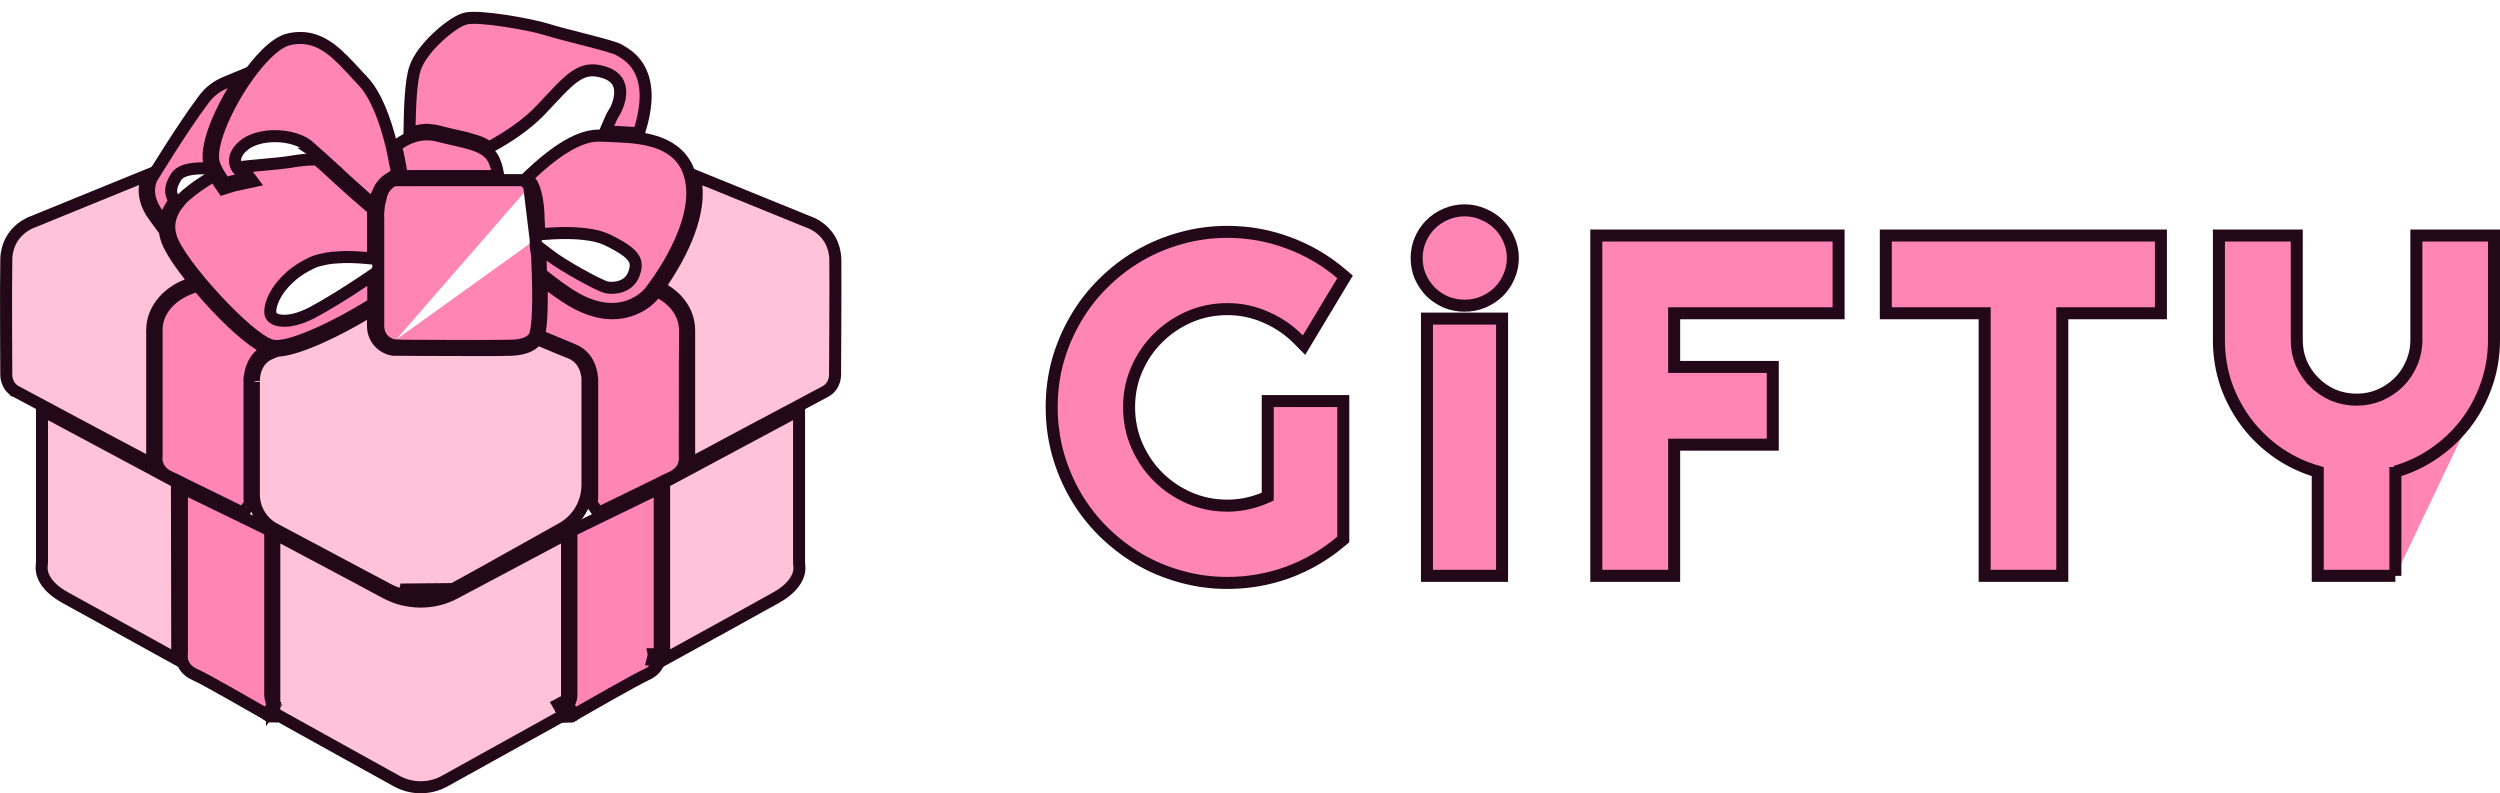 <svg width="208" height="66" viewBox="0 0 208 66" fill="none" xmlns="http://www.w3.org/2000/svg">
<path d="M15.648 23.655L16.099 23.355L15.764 22.93C15.245 22.27 14.796 21.641 14.456 21.086C14.111 20.521 13.898 20.066 13.821 19.749L13.816 19.728L13.809 19.708C13.781 19.623 13.764 19.522 13.742 19.386C13.739 19.368 13.736 19.349 13.733 19.33L13.713 19.213L13.643 19.117L12.805 17.969L12.804 17.968C12.092 16.999 11.978 16.123 12.059 15.454L12.162 14.61L11.374 14.931L2.767 18.441L2.756 18.444C2.737 18.451 2.711 18.46 2.679 18.473C2.616 18.497 2.529 18.534 2.426 18.584C2.222 18.685 1.949 18.844 1.674 19.081C1.115 19.561 0.552 20.357 0.524 21.578C0.5 22.638 0.5 25.031 0.506 27.151C0.509 28.213 0.513 29.209 0.517 29.939C0.519 30.305 0.521 30.604 0.522 30.811L0.523 31.051L0.524 31.114L0.524 31.122C0.523 31.132 0.523 31.144 0.523 31.159C0.523 31.19 0.524 31.231 0.527 31.28C0.534 31.377 0.551 31.511 0.595 31.66C0.684 31.96 0.89 32.344 1.344 32.58L1.344 32.581L1.351 32.584C1.392 32.604 1.6 32.716 1.956 32.906C2.369 33.127 2.98 33.455 3.757 33.869C5.126 34.611 6.996 35.604 9.128 36.736C10.021 37.21 10.959 37.708 11.927 38.223L12.662 38.614V37.781V37.773V37.764V37.755V37.747V37.738V37.729V37.719V37.71V37.701V37.691V37.681V37.671V37.661V37.651V37.641V37.631V37.62V37.61V37.599V37.589V37.578V37.567V37.555V37.544V37.533V37.521V37.51V37.498V37.486V37.474V37.462V37.45V37.438V37.425V37.413V37.4V37.388V37.375V37.362V37.349V37.336V37.322V37.309V37.296V37.282V37.268V37.255V37.241V37.227V37.213V37.199V37.184V37.17V37.155V37.141V37.126V37.111V37.096V37.081V37.066V37.051V37.036V37.02V37.005V36.989V36.974V36.958V36.942V36.926V36.91V36.894V36.878V36.861V36.845V36.828V36.812V36.795V36.778V36.761V36.744V36.727V36.71V36.693V36.676V36.658V36.641V36.623V36.605V36.588V36.57V36.552V36.534V36.516V36.498V36.48V36.461V36.443V36.424V36.406V36.387V36.368V36.35V36.331V36.312V36.293V36.274V36.254V36.235V36.216V36.196V36.177V36.157V36.138V36.118V36.098V36.078V36.058V36.038V36.018V35.998V35.978V35.958V35.937V35.917V35.897V35.876V35.855V35.835V35.814V35.793V35.772V35.751V35.73V35.709V35.688V35.667V35.646V35.624V35.603V35.581V35.56V35.538V35.517V35.495V35.473V35.452V35.43V35.408V35.386V35.364V35.342V35.32V35.297V35.275V35.253V35.23V35.208V35.186V35.163V35.141V35.118V35.095V35.073V35.05V35.027V35.004V34.981V34.958V34.935V34.912V34.889V34.866V34.843V34.82V34.797V34.773V34.75V34.726V34.703V34.679V34.656V34.633V34.609V34.585V34.562V34.538V34.514V34.49V34.466V34.443V34.419V34.395V34.371V34.347V34.323V34.299V34.275V34.25V34.226V34.202V34.178V34.153V34.129V34.105V34.08V34.056V34.032V34.007V33.983V33.958V33.934V33.909V33.885V33.86V33.835V33.811V33.786V33.761V33.736V33.712V33.687V33.662V33.637V33.612V33.588V33.563V33.538V33.513V33.488V33.463V33.438V33.413V33.388V33.363V33.338V33.313V33.288V33.263V33.238V33.213V33.187V33.162V33.137V33.112V33.087V33.062V33.036V33.011V32.986V32.961V32.936V32.91V32.885V32.86V32.835V32.809V32.784V32.759V32.734V32.708V32.683V32.658V32.632V32.607V32.582V32.557V32.531V32.506V32.481V32.455V32.43V32.405V32.38V32.354V32.329V32.304V32.279V32.253V32.228V32.203V32.177V32.152V32.127V32.102V32.077V32.051V32.026V32.001V31.976V31.951V31.925V31.9V31.875V31.85V31.825V31.8V31.775V31.75V31.725V31.7V31.674V31.649V31.625V31.6V31.575V31.55V31.525V31.5V31.475V31.45V31.425V31.401V31.376V31.351V31.326V31.301V31.277V31.252V31.227V31.203V31.178V31.154V31.129V31.104V31.08V31.055V31.031V31.007V30.982V30.958V30.933V30.909V30.885V30.861V30.836V30.812V30.788V30.764V30.74V30.716V30.692V30.668V30.644V30.62V30.596V30.572V30.549V30.525V30.501V30.477V30.454V30.43V30.407V30.383V30.36V30.336V30.313V30.29V30.266V30.243V30.22V30.197V30.173V30.15V30.127V30.104V30.081V30.058V30.036V30.013V29.99V29.967V29.945V29.922V29.899V29.877V29.855V29.832V29.81V29.788V29.765V29.743V29.721V29.699V29.677V29.655V29.633V29.611V29.589V29.568V29.546V29.524V29.503V29.481V29.46V29.439V29.417V29.396V29.375V29.354V29.332V29.311V29.291V29.27V29.249V29.228V29.207V29.187V29.166V29.146V29.125V29.105V29.085V29.065V29.044V29.024V29.004V28.985V28.965V28.945V28.925V28.905V28.886V28.866V28.847V28.828V28.808V28.789V28.77V28.751V28.732V28.713V28.695V28.676V28.657V28.639V28.62V28.602V28.583V28.565V28.547V28.529V28.511V28.493V28.475V28.457V28.44V28.422V28.405V28.387V28.37V28.353V28.336V28.319V28.302V28.285V28.268V28.251V28.235V28.218V28.202V28.185V28.169V28.153V28.137V28.121V28.105V28.089V28.074V28.058V28.043V28.027V28.012V27.997V27.982V27.967V27.952V27.937V27.922V27.908V27.893V27.879V27.864V27.85V27.836V27.822V27.808V27.795V27.781V27.767V27.754V27.741V27.727V27.714V27.701V27.688V27.675V27.663V27.65V27.638V27.625V27.613V27.601V27.589V27.577V27.565V27.553V27.542V27.53V27.519V27.508V27.497C12.662 25.41 14.387 24.154 15.472 23.756L15.527 23.736L15.576 23.703L15.648 23.655Z" fill="#FF86B4" fill-opacity="0.5" stroke="#230819"/>
<path d="M20.258 31.898H20.758V31.88L20.756 31.864L20.756 31.864L20.756 31.864L20.756 31.855C20.756 31.847 20.755 31.832 20.755 31.812C20.754 31.773 20.754 31.712 20.757 31.634C20.764 31.478 20.785 31.259 20.839 31.012C20.948 30.512 21.186 29.933 21.686 29.502L22.201 29.058L21.623 28.698C20.23 27.831 18.282 25.942 16.664 24.018L16.432 23.741L16.096 23.875L15.621 24.065L15.617 24.066L15.592 24.076C15.571 24.085 15.541 24.097 15.506 24.112C15.434 24.143 15.334 24.189 15.216 24.251C14.98 24.374 14.664 24.563 14.345 24.828C13.71 25.355 13.027 26.218 13.027 27.473V27.485V27.498V27.51V27.523V27.536V27.549V27.562V27.576V27.589V27.603V27.617V27.631V27.645V27.659V27.674V27.688V27.703V27.717V27.732V27.747V27.762V27.778V27.793V27.809V27.824V27.84V27.856V27.872V27.888V27.905V27.921V27.938V27.954V27.971V27.988V28.005V28.022V28.04V28.057V28.075V28.092V28.11V28.128V28.146V28.164V28.182V28.201V28.219V28.238V28.256V28.275V28.294V28.313V28.332V28.351V28.371V28.39V28.41V28.429V28.449V28.469V28.489V28.509V28.529V28.549V28.57V28.59V28.611V28.632V28.652V28.673V28.694V28.715V28.736V28.758V28.779V28.801V28.822V28.844V28.866V28.887V28.909V28.931V28.953V28.976V28.998V29.02V29.043V29.065V29.088V29.111V29.133V29.156V29.179V29.202V29.226V29.249V29.272V29.295V29.319V29.342V29.366V29.39V29.413V29.437V29.461V29.485V29.509V29.533V29.558V29.582V29.606V29.631V29.655V29.68V29.704V29.729V29.754V29.779V29.803V29.828V29.854V29.879V29.904V29.929V29.954V29.98V30.005V30.03V30.056V30.082V30.107V30.133V30.159V30.184V30.21V30.236V30.262V30.288V30.314V30.34V30.367V30.393V30.419V30.446V30.472V30.498V30.525V30.551V30.578V30.605V30.631V30.658V30.685V30.712V30.738V30.765V30.792V30.819V30.846V30.873V30.9V30.927V30.955V30.982V31.009V31.036V31.064V31.091V31.118V31.146V31.173V31.201V31.228V31.256V31.283V31.311V31.338V31.366V31.394V31.421V31.449V31.477V31.505V31.532V31.56V31.588V31.616V31.644V31.672V31.7V31.727V31.755V31.783V31.811V31.839V31.867V31.895V31.924V31.951V31.98V32.008V32.036V32.064V32.092V32.12V32.148V32.176V32.205V32.233V32.261V32.289V32.317V32.345V32.374V32.402V32.43V32.458V32.486V32.514V32.543V32.571V32.599V32.627V32.655V32.684V32.712V32.74V32.768V32.796V32.824V32.852V32.881V32.909V32.937V32.965V32.993V33.021V33.049V33.077V33.105V33.133V33.161V33.189V33.217V33.245V33.273V33.301V33.329V33.357V33.385V33.413V33.441V33.468V33.496V33.524V33.552V33.579V33.607V33.635V33.662V33.69V33.718V33.745V33.773V33.8V33.828V33.855V33.882V33.91V33.937V33.964V33.992V34.019V34.046V34.073V34.1V34.127V34.154V34.181V34.208V34.235V34.262V34.289V34.316V34.343V34.369V34.396V34.423V34.449V34.476V34.502V34.529V34.555V34.581V34.608V34.634V34.66V34.686V34.712V34.738V34.764V34.79V34.816V34.842V34.867V34.893V34.919V34.944V34.97V34.995V35.021V35.046V35.071V35.097V35.122V35.147V35.172V35.197V35.222V35.247V35.271V35.296V35.321V35.345V35.37V35.394V35.418V35.443V35.467V35.491V35.515V35.539V35.563V35.587V35.611V35.634V35.658V35.681V35.705V35.728V35.751V35.775V35.798V35.821V35.844V35.867V35.889V35.912V35.935V35.957V35.98V36.002V36.024V36.047V36.069V36.091V36.112V36.134V36.156V36.178V36.199V36.221V36.242V36.263V36.284V36.306V36.327V36.347V36.368V36.389V36.409V36.43V36.45V36.471V36.491V36.511V36.531V36.55V36.57V36.59V36.609V36.629V36.648V36.667V36.687V36.706V36.724V36.743V36.762V36.78V36.799V36.817V36.835V36.853V36.871V36.889V36.907V36.925V36.942V36.96V36.977V36.994V37.011V37.028V37.045V37.061V37.078V37.094V37.111V37.127V37.143V37.159V37.175V37.19V37.206V37.221V37.236V37.252V37.267V37.281V37.296V37.311V37.325V37.34V37.354V37.368V37.382V37.396V37.409V37.423V37.436V37.449V37.462V37.475V37.488V37.501V37.514V37.526V37.538V37.55V37.562V37.574V37.586V37.597V37.608V37.62V37.631V37.642V37.652V37.663V37.673V37.684V37.694V37.704V37.714V37.723V37.733V37.742V37.752V37.761V37.769V37.778V37.787V37.795V37.803V37.812V37.819V37.827V37.835V37.842V37.849V37.857V37.864V37.87V37.877V37.883V37.889V37.896V37.901V37.907V37.913V37.918V37.923V37.928V37.933V37.938V37.943V37.947V37.951V37.955V37.956C13.026 37.962 13.025 37.967 13.025 37.973C13.02 38.015 13.015 38.071 13.015 38.137C13.015 38.266 13.032 38.44 13.1 38.633C13.215 39.001 13.5 39.393 14.027 39.642L14.094 39.676L14.166 39.712L14.184 39.721L14.204 39.729C14.415 39.813 14.823 40.016 15.38 40.306L15.38 40.306L15.391 40.311L20.229 42.679L20.739 41.965L20.838 41.916C20.867 41.953 20.883 41.985 20.89 42.001C20.895 42.013 20.899 42.022 20.9 42.025C20.9 42.026 20.901 42.027 20.901 42.028C20.901 42.028 20.901 42.027 20.899 42.024L20.899 42.023C20.898 42.019 20.895 42.009 20.891 41.999C20.886 41.987 20.88 41.969 20.87 41.949C20.863 41.932 20.851 41.909 20.835 41.883C20.791 41.783 20.758 41.632 20.758 41.393V40.628V40.614V40.6V40.586V40.571V40.557V40.543V40.528V40.514V40.499V40.484V40.469V40.455V40.44V40.425V40.409V40.394V40.379V40.364V40.348V40.332V40.317V40.301V40.285V40.269V40.253V40.237V40.221V40.205V40.189V40.172V40.156V40.139V40.123V40.106V40.089V40.072V40.056V40.039V40.022V40.004V39.987V39.97V39.953V39.935V39.918V39.9V39.883V39.865V39.847V39.829V39.811V39.793V39.775V39.757V39.739V39.721V39.703V39.684V39.666V39.647V39.629V39.61V39.591V39.573V39.554V39.535V39.516V39.497V39.478V39.459V39.44V39.42V39.401V39.382V39.362V39.343V39.324V39.304V39.284V39.265V39.245V39.225V39.205V39.185V39.165V39.145V39.125V39.105V39.085V39.065V39.045V39.024V39.004V38.984V38.963V38.943V38.922V38.901V38.881V38.86V38.84V38.819V38.798V38.777V38.756V38.735V38.714V38.693V38.672V38.651V38.63V38.609V38.587V38.566V38.545V38.523V38.502V38.481V38.459V38.438V38.416V38.395V38.373V38.351V38.33V38.308V38.286V38.264V38.243V38.221V38.199V38.177V38.155V38.133V38.111V38.089V38.067V38.045V38.023V38.001V37.979V37.957V37.934V37.912V37.89V37.868V37.845V37.823V37.801V37.778V37.756V37.733V37.711V37.689V37.666V37.644V37.621V37.599V37.576V37.553V37.531V37.508V37.486V37.463V37.44V37.418V37.395V37.372V37.35V37.327V37.304V37.282V37.259V37.236V37.213V37.19V37.168V37.145V37.122V37.099V37.076V37.053V37.031V37.008V36.985V36.962V36.939V36.916V36.893V36.87V36.848V36.825V36.802V36.779V36.756V36.733V36.71V36.687V36.664V36.642V36.619V36.596V36.573V36.55V36.527V36.504V36.481V36.458V36.436V36.413V36.39V36.367V36.344V36.321V36.298V36.276V36.253V36.23V36.207V36.184V36.162V36.139V36.116V36.093V36.071V36.048V36.025V36.002V35.98V35.957V35.934V35.912V35.889V35.867V35.844V35.822V35.799V35.776V35.754V35.731V35.709V35.687V35.664V35.642V35.619V35.597V35.575V35.552V35.53V35.508V35.485V35.463V35.441V35.419V35.397V35.375V35.352V35.33V35.308V35.286V35.264V35.242V35.221V35.199V35.177V35.155V35.133V35.111V35.09V35.068V35.046V35.025V35.003V34.981V34.96V34.938V34.917V34.896V34.874V34.853V34.832V34.81V34.789V34.768V34.747V34.726V34.705V34.684V34.663V34.642V34.621V34.6V34.579V34.558V34.538V34.517V34.496V34.476V34.455V34.435V34.414V34.394V34.373V34.353V34.333V34.313V34.293V34.273V34.252V34.232V34.212V34.193V34.173V34.153V34.133V34.114V34.094V34.074V34.055V34.035V34.016V33.997V33.977V33.958V33.939V33.92V33.901V33.882V33.863V33.844V33.825V33.806V33.788V33.769V33.751V33.732V33.714V33.695V33.677V33.659V33.641V33.623V33.605V33.587V33.569V33.551V33.533V33.515V33.498V33.48V33.463V33.445V33.428V33.411V33.394V33.377V33.359V33.342V33.325V33.309V33.292V33.275V33.259V33.242V33.226V33.209V33.193V33.177V33.161V33.145V33.129V33.113V33.097V33.081V33.066V33.05V33.035V33.019V33.004V32.989V32.974V32.959V32.944V32.929V32.914V32.899V32.884V32.87V32.855V32.841V32.827V32.813V32.798V32.785V32.771V32.757V32.743V32.729V32.716V32.702V32.689V32.676V32.663V32.65V32.637V32.624V32.611V32.598V32.586V32.573V32.561V32.548V32.536V32.524V32.512V32.5V32.489V32.477V32.465V32.454V32.442V32.431V32.42V32.409V32.398V32.387V32.376V32.365V32.355V32.344V32.334V32.324V32.314V32.304V32.294V32.284V32.275V32.265V32.255V32.246V32.237V32.228V32.219V32.21V32.201V32.193V32.184V32.175V32.167V32.159V32.151V32.143V32.135V32.127V32.12V32.112V32.105V32.098V32.09V32.084V32.077V32.07V32.063V32.057V32.05V32.044V32.038V32.032V32.026V32.02V32.015V32.009V32.004V31.998V31.993V31.988V31.983V31.979V31.974V31.97V31.965V31.961V31.957V31.953V31.949V31.945V31.942V31.938V31.935V31.932V31.929V31.926V31.923V31.921V31.918V31.916V31.914V31.912V31.91V31.908V31.906V31.905V31.903V31.902V31.901V31.9V31.899V31.899V31.898V31.898V31.898L20.258 31.898Z" fill="#FF86B4" stroke="#230819"/>
<path d="M22.653 58.617L22.684 58.573C22.76 58.611 22.817 58.649 22.847 58.669C22.848 58.669 22.848 58.67 22.849 58.67L22.861 58.678M22.653 58.617C22.656 58.617 22.659 58.617 22.662 58.617C22.688 58.619 22.71 58.623 22.729 58.627C22.755 58.632 22.776 58.639 22.792 58.645C22.822 58.656 22.843 58.667 22.85 58.672C22.856 58.675 22.86 58.677 22.861 58.678M22.653 58.617L22.653 58.617C22.656 58.617 22.659 58.617 22.662 58.617C22.681 58.619 22.697 58.621 22.706 58.623C22.723 58.626 22.737 58.63 22.746 58.632C22.765 58.638 22.778 58.644 22.786 58.648C22.803 58.656 22.811 58.664 22.814 58.667L22.629 58.853V59.116V59.616C22.504 59.616 22.398 59.572 22.34 59.543C22.263 59.504 22.183 59.449 22.108 59.374L22.629 58.651V58.616C22.637 58.616 22.645 58.616 22.653 58.617ZM22.861 58.678L22.861 58.678C22.861 58.678 22.861 58.678 22.861 58.678C22.861 58.678 22.861 58.678 22.861 58.678Z" fill="#230819" stroke="#230819"/>
<path d="M47.177 45.22V44.388L46.442 44.778L37.891 49.323L37.891 49.323L37.885 49.326C37.004 49.81 36.009 50.053 35.012 50.053C34.505 50.053 34.016 49.988 33.518 49.875C33.05 49.768 32.591 49.575 32.129 49.345C30.853 48.651 28.615 47.464 25.92 46.033C25.165 45.632 24.374 45.212 23.558 44.778L22.823 44.388V45.22V59.044V59.339L23.081 59.482C25.032 60.563 26.893 61.597 28.502 62.491C30.485 63.593 32.086 64.482 32.999 64.984L33 64.985C33.595 65.308 34.275 65.5 34.988 65.5C35.69 65.5 36.374 65.338 37.005 64.982C37.703 64.592 38.817 63.975 40.206 63.206C42.062 62.179 44.41 60.878 46.92 59.481L47.177 59.338V59.044V45.22Z" fill="#FF86B4" fill-opacity="0.5" stroke="#230819"/>
<path d="M22.216 59.456L22.738 58.604C22.713 58.588 22.595 58.494 22.546 58.216L22.54 58.18L22.528 58.145C22.504 58.071 22.482 57.938 22.482 57.753V44.454V44.142L22.201 44.005L15.853 40.919L15.135 40.57V41.369V41.393V54.351C15.129 54.384 15.123 54.424 15.119 54.472C15.11 54.576 15.109 54.72 15.144 54.882C15.224 55.337 15.53 55.828 16.226 56.131L16.226 56.131L16.233 56.134C16.629 56.298 17.869 56.983 19.17 57.719C19.92 58.143 20.688 58.583 21.284 58.925C21.697 59.161 22.028 59.351 22.216 59.456Z" fill="#FF86B4" stroke="#230819"/>
<path d="M22.659 58.617L22.684 58.573C22.76 58.611 22.817 58.649 22.847 58.669C22.848 58.669 22.848 58.67 22.849 58.67L22.861 58.678M22.659 58.617L22.659 58.617M22.659 58.617C22.66 58.617 22.661 58.617 22.662 58.617M22.659 58.617L22.636 58.616C22.644 58.616 22.652 58.617 22.659 58.617M22.861 58.678C22.86 58.677 22.856 58.675 22.85 58.672C22.845 58.669 22.832 58.662 22.814 58.654C22.816 58.655 22.818 58.656 22.82 58.657C22.823 58.66 22.825 58.66 22.825 58.66C22.825 58.66 22.821 58.658 22.814 58.655C22.808 58.652 22.792 58.645 22.769 58.638C22.759 58.634 22.743 58.63 22.724 58.626M22.861 58.678L22.861 58.678C22.861 58.678 22.861 58.678 22.861 58.678C22.861 58.678 22.861 58.678 22.861 58.678ZM22.724 58.626L22.724 58.626C22.706 58.622 22.686 58.619 22.662 58.617M22.724 58.626L22.629 58.769V58.685V58.669L22.659 58.617M22.724 58.626C22.722 58.626 22.721 58.625 22.719 58.625C22.705 58.622 22.686 58.619 22.662 58.617M22.662 58.617C22.661 58.617 22.66 58.617 22.659 58.617" fill="#230819" stroke="#230819"/>
<path d="M69.477 31.141C69.477 31.134 69.476 31.128 69.476 31.122L69.476 31.114L69.477 31.051L69.478 30.811L69.483 29.94C69.487 29.21 69.493 28.215 69.497 27.155C69.506 25.037 69.512 22.652 69.5 21.607H69.5L69.5 21.602C69.472 20.37 68.91 19.574 68.349 19.095C68.072 18.859 67.799 18.702 67.594 18.603C67.491 18.553 67.403 18.517 67.34 18.494C67.308 18.482 67.282 18.473 67.262 18.466L67.254 18.463L58.626 14.955L57.857 14.642L57.94 15.468C58.084 16.905 57.691 18.455 57.095 19.887C56.502 21.313 55.725 22.58 55.148 23.439L54.854 23.876L55.306 24.146C56.295 24.739 57.338 25.868 57.338 27.497V27.508V27.519V27.53V27.542V27.553V27.565V27.577V27.589V27.601V27.613V27.625V27.638V27.65V27.663V27.675V27.688V27.701V27.714V27.727V27.741V27.754V27.767V27.781V27.795V27.808V27.822V27.836V27.85V27.864V27.879V27.893V27.908V27.922V27.937V27.952V27.967V27.982V27.997V28.012V28.027V28.043V28.058V28.074V28.089V28.105V28.121V28.137V28.153V28.169V28.185V28.202V28.218V28.235V28.251V28.268V28.285V28.302V28.319V28.336V28.353V28.37V28.387V28.405V28.422V28.44V28.457V28.475V28.493V28.511V28.529V28.547V28.565V28.583V28.602V28.62V28.639V28.657V28.676V28.695V28.713V28.732V28.751V28.77V28.789V28.808V28.828V28.847V28.866V28.886V28.905V28.925V28.945V28.965V28.985V29.004V29.024V29.044V29.065V29.085V29.105V29.125V29.146V29.166V29.187V29.207V29.228V29.249V29.27V29.291V29.311V29.332V29.354V29.375V29.396V29.417V29.439V29.46V29.481V29.503V29.524V29.546V29.568V29.589V29.611V29.633V29.655V29.677V29.699V29.721V29.743V29.765V29.788V29.81V29.832V29.855V29.877V29.899V29.922V29.945V29.967V29.99V30.013V30.036V30.058V30.081V30.104V30.127V30.15V30.173V30.197V30.22V30.243V30.266V30.29V30.313V30.336V30.36V30.383V30.407V30.43V30.454V30.477V30.501V30.525V30.549V30.572V30.596V30.62V30.644V30.668V30.692V30.716V30.74V30.764V30.788V30.812V30.836V30.861V30.885V30.909V30.933V30.958V30.982V31.007V31.031V31.055V31.08V31.104V31.129V31.154V31.178V31.203V31.227V31.252V31.277V31.301V31.326V31.351V31.376V31.401V31.425V31.45V31.475V31.5V31.525V31.55V31.575V31.6V31.625V31.649V31.675V31.7V31.725V31.75V31.775V31.8V31.825V31.85V31.875V31.9V31.925V31.951V31.976V32.001V32.026V32.051V32.077V32.102V32.127V32.152V32.178V32.203V32.228V32.253V32.279V32.304V32.329V32.354V32.38V32.405V32.43V32.455V32.481V32.506V32.531V32.557V32.582V32.607V32.632V32.658V32.683V32.708V32.734V32.759V32.784V32.809V32.835V32.86V32.885V32.91V32.936V32.961V32.986V33.011V33.036V33.062V33.087V33.112V33.137V33.162V33.187V33.213V33.238V33.263V33.288V33.313V33.338V33.363V33.388V33.413V33.438V33.463V33.488V33.513V33.538V33.563V33.588V33.612V33.637V33.662V33.687V33.712V33.736V33.761V33.786V33.811V33.835V33.86V33.885V33.909V33.934V33.958V33.983V34.007V34.032V34.056V34.081V34.105V34.129V34.154V34.178V34.202V34.226V34.25V34.275V34.299V34.323V34.347V34.371V34.395V34.419V34.443V34.466V34.49V34.514V34.538V34.562V34.585V34.609V34.633V34.656V34.679V34.703V34.727V34.75V34.773V34.797V34.82V34.843V34.866V34.889V34.912V34.935V34.958V34.981V35.004V35.027V35.05V35.073V35.095V35.118V35.141V35.163V35.186V35.208V35.23V35.253V35.275V35.297V35.32V35.342V35.364V35.386V35.408V35.43V35.452V35.473V35.495V35.517V35.538V35.56V35.581V35.603V35.624V35.646V35.667V35.688V35.709V35.73V35.751V35.772V35.793V35.814V35.835V35.855V35.876V35.897V35.917V35.937V35.958V35.978V35.998V36.018V36.038V36.058V36.078V36.098V36.118V36.138V36.157V36.177V36.196V36.216V36.235V36.254V36.274V36.293V36.312V36.331V36.35V36.368V36.387V36.406V36.424V36.443V36.461V36.48V36.498V36.516V36.534V36.552V36.57V36.588V36.605V36.623V36.641V36.658V36.676V36.693V36.71V36.727V36.744V36.761V36.778V36.795V36.812V36.828V36.845V36.861V36.878V36.894V36.91V36.926V36.942V36.958V36.974V36.989V37.005V37.02V37.036V37.051V37.066V37.081V37.096V37.111V37.126V37.141V37.155V37.17V37.184V37.199V37.213V37.227V37.241V37.255V37.268V37.282V37.296V37.309V37.322V37.336V37.349V37.362V37.375V37.388V37.4V37.413V37.425V37.438V37.45V37.462V37.474V37.486V37.498V37.51V37.521V37.533V37.544V37.555V37.567V37.578V37.589V37.599V37.61V37.62V37.631V37.641V37.651V37.661V37.672V37.681V37.691V37.701V37.71V37.719V37.729V37.738V37.747V37.755V37.764V37.773V37.781V38.619L58.076 38.221C60.867 36.716 63.416 35.366 65.31 34.363C65.641 34.188 65.952 34.023 66.24 33.87L66.241 33.87C67.019 33.455 67.631 33.127 68.044 32.906C68.4 32.716 68.608 32.604 68.648 32.584L68.648 32.584L68.656 32.58C69.11 32.344 69.316 31.96 69.405 31.66C69.449 31.511 69.466 31.377 69.473 31.28C69.476 31.231 69.477 31.19 69.477 31.159C69.477 31.152 69.477 31.146 69.477 31.141Z" fill="#FF86B4" fill-opacity="0.5" stroke="#230819"/>
<path d="M14.004 54.459L14.747 54.869L14.745 54.021L14.722 40.723L14.722 40.722L14.722 40.436V40.137L14.458 39.995L8.207 36.648C8.207 36.647 8.207 36.647 8.207 36.647C7.479 36.255 6.79 35.888 6.148 35.546C5.45 35.174 4.808 34.832 4.232 34.52L3.494 34.119V34.959V46.727C3.494 46.759 3.491 46.801 3.484 46.873L3.483 46.881C3.479 46.932 3.472 47.003 3.47 47.074C3.402 47.67 3.675 48.759 5.43 49.724L5.43 49.724L5.436 49.727C5.84 49.943 7.142 50.664 8.985 51.684C10.395 52.465 12.121 53.421 14.004 54.459Z" fill="#FF86B4" fill-opacity="0.5" stroke="#230819"/>
<path d="M64.571 49.724L64.573 49.722C66.34 48.737 66.585 47.623 66.501 47.038L66.499 47.025L66.496 47.011C66.484 46.95 66.482 46.859 66.482 46.727V34.959V34.119L65.743 34.52C65.168 34.832 64.526 35.174 63.828 35.546C63.187 35.888 62.497 36.255 61.769 36.647C61.769 36.647 61.769 36.647 61.769 36.648L55.518 39.995L55.255 40.137V40.436V40.723V54.022V54.866L55.995 54.46C59.312 52.64 62.147 51.067 63.617 50.252C64.079 49.996 64.406 49.815 64.571 49.724L64.571 49.724Z" fill="#FF86B4" fill-opacity="0.5" stroke="#230819"/>
<path d="M47.329 59.265L46.861 58.382C46.7 58.462 46.566 58.542 46.448 58.613L46.444 58.615L46.946 59.48L47.329 59.265Z" stroke="#230819"/>
<path d="M33.719 49.047L33.604 49.533C33.146 49.426 32.7 49.241 32.298 49.04L32.291 49.036L32.285 49.033C30.992 48.34 25.51 45.423 22.85 44.012C21.773 43.445 21.123 42.339 21.123 41.13V31.826V31.778C21.123 31.785 21.095 31.348 21.242 30.85C21.39 30.348 21.733 29.726 22.494 29.409C22.615 29.35 22.798 29.273 23.022 29.199L23.083 29.178L23.148 29.174C23.999 29.12 25.234 28.705 26.564 28.116C27.877 27.534 29.224 26.808 30.277 26.182L31.033 25.733V26.612V27.114C31.033 28.249 31.868 28.973 32.724 29.101H32.784H32.88C32.886 29.101 32.943 29.102 33.042 29.102C33.362 29.104 34.124 29.109 35.083 29.113C36.343 29.119 37.947 29.125 39.347 29.125C41.034 29.125 42.069 29.125 42.507 29.102L42.513 29.102L42.513 29.102C43.644 29.058 44.207 28.73 44.479 28.458L44.718 28.22L45.028 28.352C46.32 28.901 47.2 29.257 47.503 29.374L47.513 29.378L47.523 29.382C48.249 29.698 48.593 30.298 48.749 30.794C48.827 31.042 48.862 31.274 48.876 31.453C48.886 31.583 48.887 31.712 48.877 31.809V31.826V40.341C48.877 41.861 48.061 43.249 46.728 43.983C46.347 44.196 45.923 44.433 45.472 44.685C42.643 46.27 38.75 48.449 37.689 49.01L33.719 49.047ZM33.719 49.047L33.604 49.533C34.051 49.638 34.521 49.69 34.988 49.69C35.935 49.69 36.853 49.454 37.689 49.01L33.719 49.047Z" fill="#FF86B4" fill-opacity="0.5" stroke="#230819"/>
<path d="M56.973 37.98L56.973 37.925L56.973 37.655L56.973 36.673C56.974 35.851 56.974 34.734 56.976 33.551C56.979 31.185 56.985 28.564 56.997 27.526L56.997 27.526V27.52C56.997 25.812 55.743 24.82 55.02 24.407L54.649 24.196L54.382 24.529C54.307 24.623 53.99 25.006 53.41 25.372C52.817 25.722 51.996 26.064 50.94 26.064C49.727 26.064 48.433 25.61 47.05 24.689L47.05 24.689L47.044 24.685C46.648 24.429 46.25 24.149 45.875 23.867L45.075 23.268V24.268V24.268V24.269V24.27V24.271V24.272V24.273V24.273V24.274V24.275V24.276V24.277V24.278V24.279V24.279V24.28V24.281V24.282V24.283V24.284V24.285V24.285V24.286V24.287V24.288V24.289V24.29V24.29V24.291V24.292V24.293V24.294V24.294V24.295V24.296V24.297V24.298V24.299V24.3V24.3V24.301V24.302V24.303V24.304V24.305V24.305V24.306V24.307V24.308V24.309V24.31V24.311V24.311V24.312V24.313V24.314V24.315V24.316V24.316V24.317V24.318V24.319V24.32V24.321V24.321V24.322V24.323V24.324V24.325V24.326V24.326V24.327V24.328V24.329V24.33V24.331V24.331V24.332V24.333V24.334V24.335V24.336V24.337V24.337V24.338V24.339V24.34V24.341V24.341V24.342V24.343V24.344V24.345V24.346V24.346V24.347V24.348V24.349V24.35V24.351V24.352V24.352V24.353V24.354V24.355V24.356V24.357V24.357V24.358V24.359V24.36V24.361V24.362V24.362V24.363V24.364V24.365V24.366V24.367V24.367V24.368V24.369V24.37V24.371V24.372V24.372V24.373V24.374V24.375V24.376V24.377V24.377V24.378V24.379V24.38V24.381V24.381V24.382V24.383V24.384V24.385V24.386V24.387V24.387V24.388V24.389V24.39V24.391V24.392V24.392V24.393V24.394V24.395V24.396V24.396V24.397V24.398V24.399V24.4V24.401V24.401V24.402V24.403V24.404V24.405V24.406V24.406V24.407V24.408V24.409V24.41V24.41V24.411V24.412V24.413V24.414V24.415V24.416V24.416V24.417V24.418V24.419V24.42V24.42V24.421V24.422V24.423V24.424V24.424V24.425V24.426V24.427V24.428V24.429V24.43V24.43V24.431V24.432V24.433V24.434V24.434V24.435V24.436V24.437V24.438V24.439V24.439V24.44V24.441V24.442V24.443V24.443V24.444V24.445V24.446V24.447V24.448V24.448V24.449V24.45V24.451V24.451V24.452V24.453V24.454V24.455V24.456V24.456V24.457V24.458V24.459V24.46V24.46V24.461V24.462V24.463V24.464V24.465V24.465V24.466V24.467V24.468V24.469V24.469V24.47V24.471V24.472V24.473V24.474V24.474V24.475V24.476V24.477V24.477V24.478V24.479V24.48V24.481V24.482V24.482V24.483V24.484V24.485V24.485V24.486V24.487V24.488V24.489V24.49V24.49V24.491V24.492V24.493V24.494V24.494V24.495V24.496V24.497V24.498V24.498V24.499V24.5V24.501V24.502V24.502V24.503V24.504V24.505V24.506V24.506V24.507V24.508V24.509V24.509V24.51V24.511V24.512V24.513V24.514V24.514V24.515V24.516V24.517V24.517V24.518V24.519V24.52V24.521V24.521V24.522V24.523V24.524V24.525V24.525V24.526V24.527V24.528V24.529V24.529V24.53V24.531V24.532V24.532V24.533V24.534V24.535V24.536V24.536V24.537V24.538V24.539V24.54V24.54V24.541V24.542V24.543V24.543V24.544V24.545V24.546V24.547V24.547V24.548V24.549V24.55V24.55V24.551V24.552V24.553V24.553V24.554V24.555V24.556V24.557V24.557V24.558V24.559V24.56V24.561V24.561V24.562V24.563V24.564V24.564V24.565V24.566V24.567V24.567V24.568V24.569V24.57V24.57V24.571V24.572V24.573V24.574V24.574V24.575V24.576V24.577V24.577V24.578V24.579V24.58V24.58V24.581V24.582V24.583V24.584V24.584V24.585V24.586V24.587V24.587V24.588V24.589V24.59V24.59V24.591V24.592V24.593V24.593V24.594V24.595V24.596V24.596V24.597V24.598V24.599V24.599V24.6V24.601V24.602V24.602V24.603V24.604V24.605V24.605V24.606V24.607V24.608V24.608V24.609V24.61V24.611V24.611V24.612V24.613V24.614V24.614V24.615V24.616V24.616V24.617V24.618V24.619V24.619V24.62V24.621V24.622V24.622V24.623V24.624V24.625V24.625V24.626V24.627V24.628V24.628V24.629V24.63V24.631V24.631V24.632V24.633V24.633V24.634V24.635V24.636V24.636V24.637V24.638V24.639V24.639V24.64V24.641V24.642V24.642V24.643V24.644V24.644V24.645V24.646V24.646V24.647V24.648V24.649V24.649V24.65V24.651V24.651V24.652V24.653V24.654V24.654V24.655V24.656V24.657V24.657V24.658V24.659V24.659V24.66V24.661V24.662V24.662V24.663V24.664V24.664V24.665V24.666V24.666V24.667V24.668V24.669V24.669V24.67V24.671V24.671V24.672V24.673V24.674V24.674C45.075 25.987 45.026 26.905 44.915 27.528L44.844 27.924L45.216 28.078C46.484 28.604 47.346 28.962 47.634 29.082L47.634 29.082L47.634 29.082L47.644 29.086C48.526 29.433 48.929 30.102 49.118 30.719C49.213 31.03 49.251 31.321 49.264 31.535C49.271 31.641 49.272 31.726 49.271 31.783C49.27 31.811 49.269 31.833 49.269 31.846L49.268 31.858C49.268 31.859 49.268 31.86 49.268 31.86L49.268 31.86L49.268 31.86L49.267 31.878V31.898H49.767L49.267 31.898V31.898V31.898V31.899V31.899V31.9V31.901V31.902V31.903V31.905V31.906V31.908V31.91V31.912V31.913V31.916V31.918V31.921V31.923V31.926V31.929V31.932V31.935V31.938V31.942V31.945V31.949V31.953V31.957V31.961V31.965V31.969V31.974V31.978V31.983V31.988V31.993V31.998V32.003V32.009V32.014V32.02V32.026V32.031V32.037V32.044V32.05V32.056V32.063V32.069V32.076V32.083V32.09V32.097V32.104V32.111V32.119V32.127V32.134V32.142V32.15V32.158V32.166V32.175V32.183V32.191V32.2V32.209V32.218V32.227V32.236V32.245V32.254V32.264V32.273V32.283V32.293V32.302V32.312V32.322V32.333V32.343V32.353V32.364V32.374V32.385V32.396V32.407V32.418V32.429V32.44V32.452V32.463V32.475V32.486V32.498V32.51V32.522V32.534V32.546V32.559V32.571V32.583V32.596V32.608V32.621V32.634V32.647V32.66V32.673V32.686V32.7V32.713V32.727V32.74V32.754V32.768V32.782V32.795V32.81V32.824V32.838V32.852V32.867V32.881V32.896V32.91V32.925V32.94V32.955V32.97V32.985V33V33.016V33.031V33.046V33.062V33.078V33.093V33.109V33.125V33.141V33.157V33.173V33.189V33.205V33.221V33.238V33.254V33.271V33.288V33.304V33.321V33.338V33.355V33.372V33.389V33.406V33.423V33.441V33.458V33.475V33.493V33.51V33.528V33.546V33.563V33.581V33.599V33.617V33.635V33.654V33.672V33.69V33.708V33.727V33.745V33.764V33.782V33.801V33.819V33.838V33.857V33.876V33.895V33.914V33.933V33.952V33.971V33.99V34.01V34.029V34.048V34.068V34.087V34.107V34.127V34.146V34.166V34.186V34.206V34.226V34.246V34.266V34.286V34.306V34.326V34.346V34.366V34.387V34.407V34.427V34.448V34.468V34.489V34.51V34.53V34.551V34.572V34.592V34.613V34.634V34.655V34.676V34.697V34.718V34.739V34.76V34.781V34.802V34.824V34.845V34.866V34.887V34.909V34.93V34.952V34.973V34.995V35.016V35.038V35.059V35.081V35.103V35.124V35.146V35.168V35.19V35.212V35.234V35.256V35.278V35.3V35.322V35.343V35.366V35.388V35.41V35.432V35.454V35.476V35.498V35.521V35.543V35.565V35.588V35.61V35.632V35.655V35.677V35.7V35.722V35.744V35.767V35.789V35.812V35.834V35.857V35.88V35.902V35.925V35.947V35.97V35.993V36.015V36.038V36.061V36.083V36.106V36.129V36.152V36.174V36.197V36.22V36.243V36.266V36.288V36.311V36.334V36.357V36.38V36.402V36.425V36.448V36.471V36.494V36.517V36.54V36.562V36.585V36.608V36.631V36.654V36.677V36.7V36.723V36.746V36.768V36.791V36.814V36.837V36.86V36.883V36.906V36.929V36.952V36.974V36.997V37.02V37.043V37.066V37.089V37.111V37.134V37.157V37.18V37.203V37.225V37.248V37.271V37.294V37.316V37.339V37.362V37.385V37.407V37.43V37.453V37.475V37.498V37.52V37.543V37.566V37.588V37.611V37.633V37.656V37.678V37.7V37.723V37.745V37.768V37.79V37.813V37.835V37.857V37.88V37.902V37.924V37.946V37.968V37.991V38.013V38.035V38.057V38.079V38.101V38.123V38.145V38.167V38.189V38.211V38.233V38.254V38.276V38.298V38.32V38.341V38.363V38.385V38.406V38.428V38.449V38.471V38.492V38.514V38.535V38.556V38.578V38.599V38.62V38.642V38.663V38.684V38.705V38.726V38.747V38.768V38.789V38.809V38.83V38.851V38.872V38.892V38.913V38.934V38.954V38.975V38.995V39.016V39.036V39.056V39.077V39.097V39.117V39.137V39.157V39.177V39.197V39.217V39.237V39.257V39.276V39.296V39.316V39.335V39.355V39.374V39.394V39.413V39.432V39.452V39.471V39.49V39.509V39.528V39.547V39.566V39.584V39.603V39.622V39.641V39.659V39.678V39.696V39.715V39.733V39.751V39.769V39.787V39.806V39.824V39.841V39.859V39.877V39.895V39.912V39.93V39.947V39.965V39.982V40V40.017V40.034V40.051V40.068V40.085V40.102V40.119V40.135V40.152V40.169V40.185V40.201V40.218V40.234V40.25V40.266V40.282V40.298V40.314V40.33V40.346V40.361V40.377V40.392V40.407V40.423V40.438V40.453V40.468V40.483V40.498V40.513V40.527V40.542V40.556V40.571V40.585V40.599V40.614V40.628V41.393C49.267 41.613 49.219 41.784 49.162 41.94C49.155 41.955 49.149 41.969 49.144 41.98L49.136 42.001C49.135 42.005 49.135 42.006 49.135 42.006L49.135 42.005L49.135 42.005C49.136 42.003 49.143 41.984 49.157 41.96L49.326 42.023L49.794 42.68L54.608 40.336L54.608 40.336L54.62 40.33C55.163 40.047 55.609 39.836 55.814 39.745L55.824 39.741L55.834 39.736L55.906 39.7L55.978 39.664L55.978 39.664L55.988 39.658C56.486 39.395 56.78 39.041 56.9 38.657C56.968 38.464 56.985 38.29 56.985 38.161C56.985 38.095 56.98 38.039 56.975 37.997C56.975 37.991 56.974 37.985 56.973 37.98ZM49.285 41.965L49.187 41.916C49.187 41.916 49.187 41.916 49.187 41.916C49.198 41.901 49.21 41.888 49.221 41.876L49.285 41.965Z" fill="#FF86B4" stroke="#230819"/>
<path d="M47.249 58.633L47.371 58.797V59.116V59.616C47.52 59.616 47.634 59.553 47.67 59.533L47.671 59.532C47.726 59.502 47.783 59.462 47.839 59.421L47.371 58.663V58.616C47.361 58.616 47.352 58.617 47.343 58.617M47.249 58.633C47.27 58.627 47.3 58.62 47.338 58.617C47.339 58.617 47.341 58.617 47.343 58.617L47.343 58.617M47.249 58.633L47.248 58.632C47.255 58.63 47.263 58.629 47.271 58.627C47.29 58.623 47.312 58.619 47.338 58.617C47.339 58.617 47.341 58.617 47.343 58.617M47.249 58.633C47.239 58.636 47.231 58.639 47.225 58.641C47.201 58.649 47.187 58.657 47.186 58.658L47.186 58.658C47.185 58.658 47.185 58.658 47.186 58.658C47.187 58.657 47.192 58.654 47.202 58.648C47.175 58.658 47.157 58.668 47.15 58.672C47.144 58.675 47.14 58.677 47.139 58.678M47.343 58.617L47.316 58.573C47.24 58.611 47.183 58.649 47.153 58.669C47.153 58.669 47.152 58.67 47.151 58.67L47.139 58.678M47.139 58.678C47.138 58.678 47.138 58.678 47.139 58.678L47.139 58.678Z" fill="#230819" stroke="#230819"/>
<path d="M46.677 59.212V59.044" stroke="#230819"/>
<path d="M47.249 58.633L47.371 58.797V59.116V59.616C47.52 59.616 47.634 59.553 47.67 59.533L47.671 59.532C47.726 59.502 47.783 59.462 47.839 59.421L47.371 58.663V58.616C47.361 58.616 47.352 58.617 47.343 58.617M47.249 58.633C47.27 58.627 47.3 58.62 47.338 58.617C47.339 58.617 47.341 58.617 47.343 58.617L47.343 58.617M47.249 58.633L47.248 58.632C47.255 58.63 47.263 58.629 47.271 58.627C47.29 58.623 47.312 58.619 47.338 58.617C47.339 58.617 47.341 58.617 47.343 58.617M47.249 58.633C47.239 58.636 47.231 58.639 47.225 58.641C47.201 58.649 47.187 58.657 47.186 58.658L47.186 58.658C47.185 58.658 47.185 58.658 47.186 58.658C47.187 58.657 47.192 58.654 47.202 58.648C47.175 58.658 47.157 58.668 47.15 58.672C47.144 58.675 47.14 58.677 47.139 58.678M47.343 58.617L47.316 58.573C47.24 58.611 47.183 58.649 47.153 58.669C47.153 58.669 47.152 58.67 47.151 58.67L47.139 58.678M47.139 58.678C47.138 58.678 47.138 58.678 47.139 58.678L47.139 58.678Z" fill="#230819" stroke="#230819"/>
<path d="M54.365 54.787C54.407 54.6 54.394 54.448 54.39 54.428H54.889C54.889 54.433 54.889 54.456 54.886 54.484C54.885 54.495 54.88 54.533 54.865 54.58C54.858 54.602 54.84 54.652 54.802 54.708C54.782 54.738 54.74 54.792 54.672 54.838L54.365 54.787ZM54.365 54.787C54.358 54.831 54.347 54.877 54.332 54.923C54.382 54.929 54.436 54.927 54.494 54.915C54.557 54.901 54.61 54.878 54.653 54.851L54.365 54.787ZM54.889 54.389V41.417V41.393V40.594L54.171 40.943L47.823 44.029L47.542 44.166V44.478V57.777C47.542 57.962 47.52 58.095 47.496 58.169L47.49 58.187L47.485 58.206C47.452 58.337 47.406 58.424 47.364 58.485C47.321 58.546 47.273 58.592 47.219 58.636L47.784 59.456C47.961 59.357 48.255 59.189 48.62 58.981C48.741 58.913 48.868 58.84 49.002 58.764C49.544 58.455 50.188 58.089 50.829 57.728C52.125 56.998 53.371 56.31 53.776 56.13C54.471 55.828 54.776 55.337 54.856 54.883C54.887 54.738 54.895 54.61 54.895 54.518C54.895 54.471 54.893 54.429 54.89 54.397C54.89 54.395 54.889 54.392 54.889 54.389Z" fill="#FF86B4" stroke="#230819"/>
<path d="M19.371 7.587L20.13 6.297L18.748 6.872C18.103 7.14 17.449 7.575 16.908 8.33C16.035 9.493 14.974 11.101 14.136 12.41C13.715 13.067 13.349 13.652 13.087 14.073C12.957 14.283 12.852 14.452 12.78 14.569L12.698 14.704L12.676 14.739L12.671 14.748L12.669 14.75L12.669 14.751L12.669 14.751L12.669 14.751L12.669 14.751L12.665 14.758L12.654 14.776C12.646 14.791 12.636 14.81 12.624 14.833C12.601 14.879 12.572 14.942 12.543 15.02C12.484 15.177 12.424 15.398 12.405 15.671C12.367 16.227 12.504 16.96 13.1 17.771L13.584 18.43L13.95 17.699C13.979 17.641 14.007 17.578 14.03 17.527L14.032 17.523C14.054 17.472 14.072 17.433 14.088 17.399C14.183 17.233 14.268 17.087 14.35 16.963L14.509 16.725L14.384 16.467C14.076 15.835 14.299 15.306 14.644 14.729C14.689 14.662 14.711 14.631 14.742 14.6L14.8 14.543L14.803 14.537C14.811 14.53 14.82 14.521 14.831 14.511C15.144 14.217 15.745 14.005 16.88 14.005H17.447L17.376 13.442C17.273 12.613 17.527 11.544 17.954 10.448C18.375 9.368 18.935 8.329 19.371 7.587Z" fill="#FF86B4" stroke="#230819"/>
<path d="M44.566 19.918V19.939C44.566 20.354 44.589 20.767 44.674 21.145L44.683 21.188L44.685 21.231C44.745 22.526 44.788 23.858 44.778 25.007C44.77 26.125 44.713 27.123 44.556 27.744C44.553 27.759 44.549 27.775 44.544 27.792C44.532 27.839 44.513 27.894 44.483 27.954C44.421 28.077 44.321 28.209 44.164 28.33C43.855 28.567 43.36 28.736 42.573 28.762C41.831 28.786 39.418 28.786 37.205 28.78C36.096 28.777 35.032 28.772 34.245 28.769C33.852 28.767 33.528 28.765 33.302 28.764L33.041 28.762L32.973 28.762L32.955 28.762L32.951 28.762L32.95 28.762L32.949 28.762L32.952 28.262M44.566 19.918L44.034 15.529M44.566 19.918L44.564 19.897C44.553 19.765 44.547 19.637 44.541 19.498L44.541 19.494C44.536 19.365 44.53 19.226 44.518 19.08M44.566 19.918L44.518 19.08M32.952 28.262C32.892 28.758 32.891 28.758 32.891 28.758L32.891 28.758L32.889 28.758L32.887 28.758L32.881 28.757L32.864 28.754C32.85 28.752 32.834 28.749 32.813 28.745C32.773 28.738 32.719 28.725 32.657 28.707C32.532 28.67 32.363 28.605 32.19 28.494C31.825 28.258 31.47 27.823 31.47 27.114V18.138L31.468 18.117C31.466 18.089 31.463 18.05 31.461 18.002C31.458 17.91 31.458 17.787 31.471 17.639C31.472 17.605 31.475 17.575 31.477 17.551C31.48 17.527 31.484 17.502 31.487 17.486C31.487 17.484 31.488 17.482 31.488 17.48C31.493 17.443 31.494 17.434 31.494 17.427V17.403C31.494 17.252 31.528 17.064 31.552 16.946L31.558 16.916L31.566 16.89C31.567 16.887 31.569 16.878 31.573 16.855C31.573 16.853 31.573 16.851 31.574 16.849C31.579 16.818 31.589 16.756 31.61 16.689L31.686 16.405V16.399V16.28L31.735 16.183C31.735 16.182 31.735 16.181 31.735 16.18C31.735 16.18 31.736 16.179 31.736 16.178C31.742 16.16 31.754 16.123 31.775 16.078C31.776 16.077 31.776 16.076 31.776 16.076C31.818 15.971 31.885 15.803 31.992 15.656C32.181 15.377 32.411 15.177 32.681 15.042L32.786 14.99H32.904H43.201C43.213 14.988 43.226 14.986 43.24 14.985C43.325 14.978 43.427 14.988 43.534 15.028C43.753 15.112 43.916 15.294 44.034 15.529M32.952 28.262L32.949 28.762L32.92 28.762L32.892 28.758L32.952 28.262ZM44.034 15.529C44.133 15.727 44.215 15.989 44.291 16.341L44.294 16.354L44.294 16.354C44.37 16.762 44.444 17.333 44.493 18.113L44.494 18.129V18.145V18.145V18.145V18.146V18.146V18.147V18.147V18.148V18.148V18.148V18.149V18.149V18.15V18.15V18.151V18.151V18.151V18.152V18.152V18.152V18.153V18.153V18.154V18.154V18.155V18.155V18.155V18.156V18.156V18.157V18.157V18.157V18.158V18.158V18.159V18.159V18.159V18.16V18.16V18.161V18.161V18.161V18.162V18.162V18.163V18.163V18.163V18.164V18.164V18.165V18.165V18.165V18.166V18.166V18.167V18.167V18.167V18.168V18.168V18.169V18.169V18.169V18.17V18.17V18.171V18.171V18.171V18.172V18.172V18.172V18.173V18.173V18.174V18.174V18.174V18.175V18.175V18.175V18.176V18.176V18.177V18.177V18.177V18.178V18.178V18.179V18.179V18.179V18.18V18.18V18.18V18.181V18.181V18.182V18.182V18.182V18.183V18.183V18.183V18.184V18.184V18.185V18.185V18.185V18.186V18.186V18.186V18.187V18.187V18.188V18.188V18.188V18.189V18.189V18.189V18.19V18.19V18.191V18.191V18.191V18.192V18.192V18.192V18.193V18.193V18.194V18.194V18.194V18.195V18.195V18.195V18.196V18.196V18.197V18.197V18.197V18.198V18.198V18.198V18.199V18.199V18.2V18.2V18.2V18.201V18.201V18.201V18.202V18.202V18.202V18.203V18.203V18.203V18.204V18.204V18.205V18.205V18.205V18.206V18.206V18.206V18.207V18.207V18.207V18.208V18.208V18.209V18.209V18.209V18.21V18.21V18.21V18.211V18.211V18.211V18.212V18.212V18.212V18.213V18.213V18.213V18.214V18.214V18.215V18.215V18.215V18.216V18.216V18.216V18.217V18.217V18.217V18.218V18.218V18.218V18.219V18.219V18.22V18.22V18.22V18.221V18.221V18.221V18.222V18.222V18.222V18.223V18.223V18.223V18.224V18.224V18.224V18.225V18.225V18.226V18.226V18.226V18.227V18.227V18.227V18.228V18.228V18.228V18.229V18.229V18.229V18.23V18.23V18.23V18.231V18.231V18.232V18.232V18.232V18.233V18.233V18.233V18.234V18.234V18.234V18.235V18.235V18.235V18.236V18.236V18.236V18.237V18.237V18.238V18.238V18.238V18.239V18.239V18.239V18.24V18.24V18.24V18.241V18.241V18.241V18.242V18.242V18.242V18.243V18.243V18.244V18.244V18.244V18.244V18.245V18.245V18.246V18.246V18.246V18.247V18.247V18.247V18.248V18.248V18.248V18.249V18.249V18.249V18.25V18.25V18.25V18.251V18.251V18.252V18.252V18.252V18.253V18.253V18.253V18.254V18.254V18.254V18.255V18.255V18.255V18.256V18.256V18.256V18.257V18.257V18.258V18.258V18.258V18.259V18.259V18.259V18.26V18.26V18.26V18.261V18.261V18.261V18.262V18.262V18.262V18.263V18.263V18.264V18.264V18.264V18.265V18.265V18.265V18.266V18.266V18.266V18.267V18.267V18.267V18.268V18.268V18.268V18.269V18.269V18.27V18.27V18.27V18.271V18.271V18.271V18.272V18.272V18.273V18.273V18.273V18.273V18.274V18.274V18.275V18.275V18.275V18.276V18.276V18.276V18.277V18.277V18.277V18.278V18.278V18.279V18.279V18.279V18.28V18.28V18.28V18.281V18.281V18.282V18.282V18.282V18.283V18.283V18.283V18.284V18.284V18.284V18.285V18.285V18.285V18.286V18.286V18.287V18.287V18.287V18.288V18.288V18.288V18.289V18.289V18.29V18.29V18.29V18.291V18.291V18.291V18.292V18.292V18.293V18.293V18.293V18.294V18.294V18.294V18.295V18.295V18.296V18.296V18.296V18.297V18.297V18.297V18.298V18.298V18.299V18.299V18.299V18.3V18.3V18.3V18.301V18.301V18.302V18.302V18.302V18.303V18.303V18.303V18.304V18.304V18.305V18.305V18.305V18.306V18.306V18.307V18.307V18.307V18.308V18.308V18.308V18.309V18.309V18.31V18.31V18.311V18.311V18.311V18.312V18.312V18.312V18.313V18.313V18.314V18.314V18.314V18.315V18.315V18.316V18.316V18.316V18.317V18.317V18.318V18.318V18.318V18.319V18.319V18.32V18.32V18.32V18.321V18.321V18.322V18.322V18.322V18.323V18.323V18.324V18.324V18.324V18.325V18.325V18.326V18.326V18.326V18.327V18.327V18.328V18.328V18.328V18.329V18.329V18.33V18.33V18.331V18.331V18.331V18.332V18.332V18.333V18.333V18.334V18.334V18.334V18.335V18.335V18.336V18.336C44.494 18.441 44.499 18.553 44.505 18.684L44.505 18.686C44.511 18.808 44.517 18.943 44.518 19.08M44.034 15.529L44.518 19.08M31.471 18.151C31.471 18.151 31.471 18.15 31.471 18.148L31.471 18.151Z" fill="#FF86B4" stroke="#230819"/>
<path d="M32.797 14.598L32.997 14.448V14.198C32.997 14.143 32.99 14.094 32.979 14.05C32.972 14.019 32.963 13.993 32.956 13.974C32.944 13.925 32.934 13.868 32.921 13.799C32.914 13.761 32.906 13.721 32.898 13.676C32.893 13.633 32.885 13.596 32.877 13.57V13.543L32.855 13.475C32.853 13.467 32.851 13.456 32.848 13.434L32.848 13.431C32.845 13.412 32.841 13.382 32.835 13.351C32.832 13.335 32.828 13.316 32.823 13.295C32.821 13.281 32.819 13.269 32.818 13.259C32.813 13.234 32.806 13.206 32.805 13.202C32.805 13.202 32.805 13.201 32.805 13.201V13.147L32.786 13.08C32.769 13.02 32.755 12.95 32.736 12.856C32.735 12.848 32.733 12.84 32.731 12.831C32.716 12.751 32.697 12.655 32.674 12.558C32.627 12.326 32.56 12.059 32.494 11.812V11.791L32.478 11.729C32.259 10.877 31.964 9.925 31.589 9.043C31.217 8.168 30.752 7.328 30.177 6.726C29.982 6.52 29.791 6.312 29.601 6.107C28.88 5.325 28.19 4.578 27.467 4.046C26.513 3.343 25.448 2.97 24.083 3.257L24.081 3.257C23.431 3.396 22.764 3.891 22.151 4.497C21.522 5.119 20.885 5.924 20.299 6.79L20.297 6.792C19.477 8.014 18.746 9.386 18.276 10.611C18.041 11.222 17.866 11.81 17.78 12.331C17.698 12.839 17.689 13.348 17.852 13.761L17.853 13.762C17.961 14.031 18.121 14.35 18.333 14.667L18.416 14.792C18.43 14.817 18.444 14.837 18.454 14.852C18.468 14.873 18.483 14.892 18.491 14.903L18.492 14.905C18.496 14.91 18.499 14.914 18.501 14.917L18.687 15.288L19.098 15.151C19.212 15.113 19.379 15.07 19.628 15.025L20.378 14.889L19.955 14.255L19.907 14.184L19.879 14.143L19.844 14.107L19.776 14.039C19.774 14.037 19.772 14.035 19.769 14.031C19.762 14.023 19.753 14.012 19.745 14C19.681 13.894 19.606 13.748 19.576 13.605C19.553 13.47 19.543 13.348 19.555 13.264L19.555 13.264L19.556 13.252C19.589 12.972 19.72 12.602 20.187 12.176L20.189 12.175C20.813 11.601 21.863 11.309 22.976 11.329C24.09 11.348 25.126 11.678 25.7 12.182L25.701 12.183C25.889 12.347 26.126 12.56 26.389 12.799L26.388 12.799L26.394 12.803L26.798 13.16C27.059 13.397 27.368 13.681 27.678 13.967C27.679 13.967 27.679 13.968 27.679 13.968L28.007 14.272C28.064 14.329 28.12 14.377 28.164 14.416L28.168 14.419C28.217 14.462 28.253 14.494 28.287 14.528L28.641 14.174L28.287 14.528L28.383 14.624L28.392 14.633L28.402 14.641L29.375 15.519C29.424 15.566 29.471 15.605 29.503 15.632L29.506 15.635C29.544 15.666 29.563 15.682 29.581 15.7L29.59 15.709L29.6 15.718C29.655 15.768 29.713 15.82 29.776 15.876C29.978 16.059 30.219 16.277 30.515 16.536L31.081 17.03L31.319 16.318C31.325 16.299 31.331 16.284 31.337 16.27C31.344 16.255 31.351 16.241 31.363 16.216L31.373 16.197L31.38 16.178C31.463 15.97 31.569 15.757 31.678 15.56C31.916 15.209 32.209 14.958 32.539 14.784L32.574 14.765L32.605 14.742L32.797 14.598ZM32.943 13.94C32.943 13.94 32.943 13.94 32.943 13.941L32.943 13.94Z" fill="#FF86B4" stroke="#230819"/>
<path d="M30.264 16.741L30.264 16.741L30.259 16.736C29.756 16.306 29.403 16 29.123 15.743C28.973 15.605 28.818 15.467 28.664 15.331L28.635 15.305C28.47 15.158 28.306 15.012 28.143 14.861C28.143 14.861 28.143 14.86 28.142 14.86L27.761 14.503L27.761 14.503L27.752 14.495C27.574 14.335 27.397 14.174 27.226 14.018C26.976 13.791 26.739 13.575 26.525 13.39L26.384 13.268H26.198C25.642 13.268 25.089 13.318 24.611 13.393L24.611 13.393L24.6 13.395C23.753 13.547 22.879 13.625 22.005 13.703C21.669 13.732 21.332 13.762 20.997 13.796L20.12 13.886L20.647 14.593L21.021 15.095L19.696 15.384L19.689 15.386L19.681 15.387C19.648 15.396 19.611 15.404 19.57 15.414C19.448 15.441 19.301 15.475 19.182 15.52L18.568 15.714L18.205 15.186C18.189 15.162 18.177 15.142 18.159 15.113L18.158 15.111C18.14 15.081 18.117 15.043 18.087 14.997L17.817 14.594L17.406 14.85C16.829 15.21 16.178 15.634 15.62 16.116L15.606 16.128L15.593 16.14C15.58 16.153 15.571 16.162 15.562 16.17C15.559 16.174 15.556 16.177 15.553 16.18L15.507 16.203L15.449 16.26C15.347 16.362 15.277 16.43 15.215 16.477L15.187 16.498L15.162 16.523C15.159 16.525 15.157 16.528 15.154 16.531C15.122 16.562 15.044 16.638 14.983 16.736L14.861 16.887L14.718 17.067C14.594 17.221 14.504 17.373 14.421 17.538C14.284 17.813 14.169 18.124 14.112 18.469L14.112 18.469L14.111 18.475C14.051 18.864 14.082 19.246 14.194 19.64C14.355 20.251 14.874 21.096 15.518 21.975C16.18 22.88 17.026 23.889 17.905 24.843C18.784 25.796 19.705 26.703 20.519 27.399C20.926 27.746 21.313 28.047 21.659 28.276C21.994 28.498 22.334 28.681 22.639 28.75L22.639 28.75L22.643 28.751C23.079 28.845 23.656 28.745 24.238 28.581C24.847 28.41 25.554 28.142 26.296 27.817C27.782 27.166 29.451 26.27 30.823 25.409L31.057 25.262V24.985V23.789V22.847L30.277 23.375C28.802 24.372 27.094 25.415 25.988 26.002C24.906 26.57 24.007 26.741 23.393 26.676C22.785 26.613 22.551 26.347 22.498 26.09C22.46 25.864 22.499 25.485 22.686 25.011C22.872 24.542 23.191 24.015 23.664 23.509L23.665 23.509L23.673 23.5C23.841 23.311 24.056 23.116 24.299 22.898C24.738 22.527 25.273 22.191 25.887 21.896L25.887 21.896L25.894 21.893C26.088 21.796 26.305 21.715 26.547 21.652C26.582 21.648 26.612 21.641 26.635 21.634H26.645L26.708 21.618C27.127 21.508 27.571 21.441 28.042 21.419L28.051 21.418L28.061 21.417C28.855 21.349 29.683 21.394 30.489 21.465L31.033 21.513V20.967V18.216V18.216V18.215V18.215V18.214V18.214V18.213V18.212V18.212V18.211V18.211V18.21V18.209V18.209V18.208V18.208V18.207V18.206V18.206V18.205V18.205V18.204V18.203V18.203V18.202V18.202V18.201V18.201V18.2V18.199V18.199V18.198V18.197V18.197V18.196V18.195V18.195V18.194V18.194V18.193V18.192V18.192V18.191V18.19V18.19V18.189V18.188V18.188V18.187V18.186V18.186V18.185V18.184V18.184V18.183V18.182V18.182V18.181V18.18V18.18V18.179V18.178V18.177V18.177V18.176V18.175V18.175V18.174V18.173V18.172V18.172V18.171V18.17V18.17V18.169V18.168V18.168V18.167V18.166V18.165V18.165V18.164V18.163V18.162V18.162V18.161V18.16V18.159V18.159V18.158V18.157V18.156V18.155V18.155V18.154V18.153V18.152V18.152V18.151V18.15V18.149V18.149V18.148V18.147V18.146V18.145V18.145V18.144V18.143V18.142V18.142V18.141V18.14V18.139V18.138V18.137V18.137V18.136V18.135V18.134V18.133V18.133V18.132V18.131V18.13V18.129V18.128V18.128V18.127V18.126V18.125V18.124V18.123V18.122V18.122V18.121V18.12V18.119V18.118V18.117V18.116V18.116V18.115V18.114V18.113V18.112V18.111V18.11V18.109V18.109V18.108V18.107V18.106V18.105V18.104V18.103V18.102V18.101V18.101V18.1V18.099V18.098V18.097V18.096V18.095V18.094V18.093V18.092V18.091V18.09V18.089V18.088V18.088V18.087V18.086V18.085V18.084V18.083V18.082V18.081V18.08V18.079V18.078V18.077V18.076V18.075V18.074V18.073V18.072V18.071V18.07V18.069V18.068V18.067V18.066V18.065V18.064V18.064V18.062V18.061V18.061V18.059V18.058V18.058V18.056V18.055V18.054V18.053V18.052V18.051V18.05V18.049V18.048V18.047V18.046V18.045V18.044V18.043V18.042V18.041V18.04V18.039V18.038V18.037V18.036V18.035V18.034V18.033V18.032V18.031V18.029V18.029V18.027V18.026V18.025V18.024V18.023V18.022V18.021V18.02V18.019V18.018V18.017V18.015V18.014V18.013V18.012V18.011V18.01V18.009V18.008V18.007V18.006V18.005V18.003V18.002V18.001V18V17.999V17.998V17.997V17.995V17.994V17.993V17.992V17.991V17.99V17.989V17.988V17.986V17.985V17.984V17.983V17.982V17.981V17.979V17.978V17.977V17.976V17.975V17.974V17.972V17.971V17.97V17.969V17.968V17.966V17.965V17.964V17.963V17.962V17.96V17.959V17.958V17.957V17.956V17.954V17.953V17.952V17.951V17.95V17.948V17.947V17.946V17.945V17.944V17.942V17.941V17.94V17.939V17.937V17.936V17.935V17.934V17.932V17.931V17.93V17.929V17.927V17.926V17.925V17.924V17.922V17.921V17.92V17.919V17.917V17.916V17.915V17.913V17.912V17.911V17.91V17.908V17.907V17.906V17.904V17.903V17.902V17.901V17.899V17.898V17.897V17.895V17.894V17.893V17.891V17.89V17.889V17.887V17.886V17.885V17.883V17.882V17.881V17.879V17.878V17.877V17.875V17.874V17.873V17.871V17.87V17.869V17.867V17.866V17.864V17.863V17.862V17.86V17.859V17.858V17.856V17.855V17.854V17.852V17.851V17.849V17.848V17.847V17.845V17.844V17.843V17.841V17.84V17.838V17.837V17.835V17.834V17.833V17.831V17.83V17.828V17.827V17.826V17.824V17.823V17.821V17.82V17.818V17.817V17.816V17.814V17.813V17.811V17.81V17.808V17.807V17.805V17.804V17.802V17.801V17.8V17.798V17.797V17.795V17.794V17.792V17.791V17.789V17.788V17.786V17.785V17.783V17.782V17.78V17.779V17.777V17.776V17.774V17.773V17.771V17.77V17.768V17.767V17.765V17.764V17.762V17.761V17.759V17.758V17.756V17.755V17.753V17.752V17.75V17.749V17.747V17.745V17.744V17.742V17.741V17.739V17.738V17.736V17.735V17.733V17.732V17.73V17.728V17.727V17.725V17.724V17.722V17.721V17.719V17.717V17.716V17.714V17.713V17.711V17.709V17.708V17.706V17.705V17.703V17.701V17.7V17.698V17.697V17.695V17.693V17.692V17.69V17.689V17.687V17.685V17.684V17.682V17.68V17.679V17.677V17.676V17.674V17.672V17.671V17.669V17.667V17.666V17.664V17.662V17.661V17.659V17.657V17.656V17.654V17.652V17.651V17.649V17.647V17.646V17.644V17.642V17.416L30.863 17.267L30.264 16.741Z" fill="#FF86B4" stroke="#230819"/>
<path d="M37.94 11.289L37.94 11.289L37.952 11.291C38.517 11.409 38.975 11.524 39.381 11.659L39.389 11.662L39.398 11.664C39.793 11.78 40.141 11.907 40.435 12.103L40.689 12.272L40.956 12.124C42.218 11.421 43.753 10.436 44.953 9.187L44.955 9.186C45.23 8.897 45.481 8.628 45.717 8.375C46.009 8.063 46.278 7.775 46.542 7.504C47.012 7.021 47.42 6.641 47.816 6.366C48.206 6.094 48.572 5.932 48.956 5.874C49.34 5.815 49.779 5.854 50.326 6.038C50.846 6.213 51.151 6.462 51.331 6.719C51.512 6.978 51.595 7.286 51.602 7.623C51.617 8.312 51.314 9.034 51.078 9.396C50.934 9.6 50.803 9.908 50.683 10.188C50.671 10.216 50.66 10.243 50.648 10.27L50.366 10.927L51.08 10.966C51.511 10.99 51.943 11.014 52.399 11.038L52.412 11.039H52.425C52.442 11.039 52.464 11.041 52.537 11.048C52.599 11.054 52.686 11.063 52.784 11.063H53.156L53.263 10.707C54.008 8.227 53.738 6.649 53.137 5.635C52.84 5.135 52.479 4.8 52.172 4.573C52.019 4.461 51.88 4.375 51.774 4.312C51.746 4.296 51.725 4.284 51.706 4.272C51.684 4.259 51.665 4.248 51.645 4.236C51.62 4.221 51.609 4.214 51.607 4.212L51.599 4.207C51.527 4.153 51.445 4.114 51.385 4.088C51.318 4.058 51.24 4.029 51.157 4C50.99 3.941 50.78 3.876 50.544 3.808C50.07 3.671 49.463 3.511 48.831 3.349C48.624 3.295 48.413 3.241 48.204 3.187C47.128 2.911 46.08 2.642 45.515 2.458L45.515 2.458L45.507 2.455C44.777 2.229 43.341 1.931 41.982 1.727C41.299 1.624 40.623 1.543 40.053 1.506C39.769 1.487 39.504 1.479 39.274 1.486C39.054 1.493 38.833 1.514 38.651 1.569C38.335 1.664 37.959 1.878 37.587 2.137C37.203 2.402 36.788 2.741 36.39 3.116C35.612 3.851 34.831 4.793 34.538 5.667C34.348 6.225 34.244 7.072 34.181 7.916C34.117 8.776 34.093 9.691 34.081 10.411L34.07 11.04L34.685 10.908C34.993 10.842 35.286 10.801 35.569 10.8C35.882 10.823 36.224 10.867 36.535 10.95C36.936 11.059 37.302 11.143 37.626 11.216C37.735 11.241 37.84 11.265 37.94 11.289Z" fill="#FF86B4" stroke="#230819"/>
<path d="M57.569 15.463L57.569 15.462C57.41 13.935 56.702 12.94 55.696 12.322C54.722 11.724 53.506 11.501 52.347 11.404L52.347 11.404L52.345 11.404C51.781 11.358 51.196 11.334 50.659 11.312C50.616 11.31 50.572 11.309 50.53 11.307L50.519 11.306H50.509C50.418 11.306 50.331 11.301 50.227 11.295L50.222 11.295C50.126 11.289 50.015 11.283 49.897 11.283C48.891 11.244 47.81 11.732 46.849 12.341C45.868 12.963 44.931 13.764 44.201 14.457L43.877 14.764L44.145 15.12C44.18 15.167 44.218 15.225 44.261 15.294V15.306L44.322 15.418C44.43 15.618 44.513 15.893 44.609 16.276C44.719 16.759 44.788 17.343 44.811 18.081V18.24V18.257L44.812 18.274L44.835 18.616C44.835 18.727 44.835 18.889 44.869 19.056L44.956 19.491L45.399 19.456C46.906 19.337 48.909 19.326 50.231 19.83C50.28 19.85 50.325 19.869 50.378 19.893L50.381 19.895C50.429 19.916 50.484 19.94 50.546 19.965C51.293 20.328 51.831 20.641 52.205 20.937C52.578 21.233 52.758 21.488 52.837 21.723L52.837 21.723L52.84 21.732C52.929 21.985 52.917 22.31 52.746 22.78C52.542 23.337 52.146 23.648 51.703 23.81C51.244 23.977 50.752 23.975 50.433 23.901C50.32 23.873 50.049 23.762 49.646 23.566C49.258 23.377 48.789 23.13 48.303 22.859C47.325 22.314 46.316 21.695 45.783 21.287L44.979 20.673V21.684C44.979 21.84 44.986 21.994 44.992 22.133L44.992 22.137C44.998 22.279 45.003 22.404 45.003 22.522V22.764L45.193 22.914C45.769 23.369 46.429 23.883 47.214 24.397C49.359 25.845 51.063 25.886 52.265 25.487C52.854 25.291 53.298 24.998 53.595 24.754C53.745 24.631 53.858 24.519 53.937 24.436C53.976 24.394 54.006 24.359 54.028 24.333C54.039 24.32 54.048 24.31 54.054 24.302L54.062 24.291L54.063 24.291L54.063 24.29L54.073 24.278L54.107 24.235C54.136 24.198 54.178 24.144 54.231 24.074C54.337 23.934 54.487 23.731 54.666 23.476C55.022 22.966 55.494 22.246 55.954 21.404C56.861 19.743 57.777 17.512 57.569 15.463Z" fill="#FF86B4" stroke="#230819"/>
<path d="M41.346 14.052C41.316 13.899 41.26 13.732 41.208 13.6C41.069 13.165 40.832 12.833 40.493 12.573C40.166 12.321 39.76 12.15 39.314 12.002L39.314 12.002L39.309 12C38.95 11.885 38.529 11.785 38.061 11.678C37.984 11.66 37.907 11.643 37.828 11.625C37.415 11.53 36.959 11.427 36.454 11.298C35.708 11.105 35.014 11.161 34.407 11.353C33.966 11.491 33.562 11.708 33.219 11.945L32.927 12.147L33.021 12.488C33.086 12.729 33.131 12.949 33.178 13.185C33.219 13.447 33.276 13.726 33.32 13.943C33.329 13.987 33.338 14.029 33.345 14.068L33.367 14.221L33.429 14.65H33.862H40.856H41.466L41.346 14.052Z" fill="#FF86B4" stroke="#230819"/>
<path d="M199.295 47.91H198.795H193.337H192.837V47.41V39.24C191.719 38.919 190.68 38.441 189.722 37.807L189.719 37.806C188.672 37.104 187.767 36.268 187.009 35.298L187.007 35.296C186.249 34.315 185.658 33.234 185.234 32.055L185.231 32.049C184.818 30.851 184.613 29.596 184.613 28.286V20.095V19.595H185.113H190.589H191.089V20.095V28.286C191.089 28.969 191.216 29.613 191.468 30.222C191.737 30.825 192.095 31.349 192.545 31.799L192.192 32.152L192.545 31.799C192.995 32.248 193.521 32.606 194.125 32.874C194.736 33.126 195.381 33.252 196.066 33.252C196.752 33.252 197.391 33.125 197.987 32.874C198.606 32.605 199.137 32.247 199.586 31.799C200.036 31.35 200.388 30.826 200.643 30.224L200.645 30.22C200.91 29.611 201.042 28.968 201.042 28.286V20.095V19.595H201.542H207H207.5V20.095V28.286C207.5 29.597 207.288 30.853 206.861 32.051M199.295 47.91V38.857V39.24M199.295 47.91V47.41V39.24M199.295 47.91V39.24M206.861 32.051C206.861 32.052 206.861 32.053 206.86 32.053L206.389 31.886L206.861 32.05C206.861 32.051 206.861 32.051 206.861 32.051ZM206.861 32.051C206.449 33.231 205.864 34.314 205.106 35.296L205.104 35.298C204.345 36.268 203.441 37.104 202.393 37.806C201.445 38.441 200.411 38.919 199.295 39.24M111.585 45.029L111.761 44.879V44.648V33.867V33.367H111.261H105.976H105.476V33.867V41.323C105.006 41.536 104.515 41.709 104.001 41.839C103.394 41.994 102.767 42.071 102.121 42.071C100.991 42.071 99.933 41.856 98.943 41.427C97.956 40.995 97.092 40.407 96.349 39.665C95.606 38.924 95.018 38.056 94.584 37.058C94.155 36.07 93.939 35.008 93.939 33.867C93.939 32.739 94.154 31.69 94.583 30.716L94.584 30.714C95.017 29.716 95.605 28.856 96.346 28.128L96.346 28.128L96.349 28.125C97.092 27.383 97.956 26.796 98.943 26.363C99.933 25.934 100.991 25.719 102.121 25.719C103.247 25.719 104.316 25.946 105.333 26.399L105.333 26.399L105.337 26.401C106.36 26.846 107.261 27.463 108.043 28.256L108.496 28.715L108.828 28.162L111.69 23.4L111.909 23.036L111.585 22.762C110.268 21.645 108.799 20.789 107.179 20.198C105.558 19.593 103.871 19.291 102.121 19.291C100.779 19.291 99.481 19.468 98.227 19.823C96.991 20.165 95.832 20.651 94.751 21.283C93.671 21.914 92.683 22.676 91.789 23.569C90.893 24.45 90.128 25.438 89.495 26.529C88.863 27.607 88.37 28.763 88.016 29.995L88.016 29.995L88.014 30C87.671 31.239 87.5 32.528 87.5 33.867C87.5 35.205 87.671 36.5 88.014 37.751L88.014 37.751L88.015 37.756C88.37 39.001 88.863 40.169 89.495 41.26L89.496 41.263C90.129 42.341 90.893 43.327 91.788 44.221L91.79 44.223C92.684 45.102 93.67 45.863 94.747 46.506L94.751 46.508C95.832 47.14 96.991 47.626 98.227 47.967C99.481 48.323 100.779 48.5 102.121 48.5C103.871 48.5 105.557 48.204 107.178 47.612L107.178 47.612L107.181 47.611C108.8 47.007 110.269 46.146 111.585 45.029ZM124.684 24.285L124.684 24.285L124.691 24.278C125.054 23.916 125.337 23.495 125.54 23.02C125.76 22.535 125.869 22.015 125.869 21.467C125.869 20.93 125.76 20.417 125.541 19.934C125.339 19.448 125.055 19.024 124.688 18.671C124.324 18.309 123.897 18.028 123.411 17.827C122.925 17.608 122.406 17.5 121.857 17.5C121.308 17.5 120.782 17.609 120.285 17.827C119.809 18.029 119.387 18.312 119.024 18.675C118.67 19.027 118.389 19.448 118.175 19.931L118.175 19.931L118.172 19.938C117.967 20.421 117.865 20.932 117.865 21.467C117.865 22.012 117.966 22.53 118.172 23.015L118.172 23.015L118.178 23.026C118.391 23.494 118.67 23.91 119.016 24.27L119.023 24.278L119.031 24.285C119.392 24.631 119.808 24.909 120.277 25.122L120.285 25.126L120.293 25.129C120.788 25.332 121.311 25.433 121.857 25.433C122.404 25.433 122.922 25.332 123.407 25.127L123.407 25.127L123.414 25.124C123.896 24.912 124.321 24.633 124.684 24.285ZM124.472 47.91H124.972V47.41V27.009V26.509H124.472H119.224H118.724V27.009V47.41V47.91H119.224H124.472ZM138.789 47.91H139.289V47.41V36.995H146.994H147.494V36.495V31.029V30.529H146.994H139.289V26.062H152.471H152.971V25.562V20.095V19.595H152.471H133.312H132.812V20.095V47.41V47.91H133.312H138.789ZM171.082 47.91H171.582V47.41V26.062H179.287H179.787V25.562V20.095V19.595H179.287H157.4H156.9V20.095V25.562V26.062H157.4H165.124V47.41V47.91H165.624H171.082Z" fill="#FF86B4" stroke="#230819"/>
</svg>
